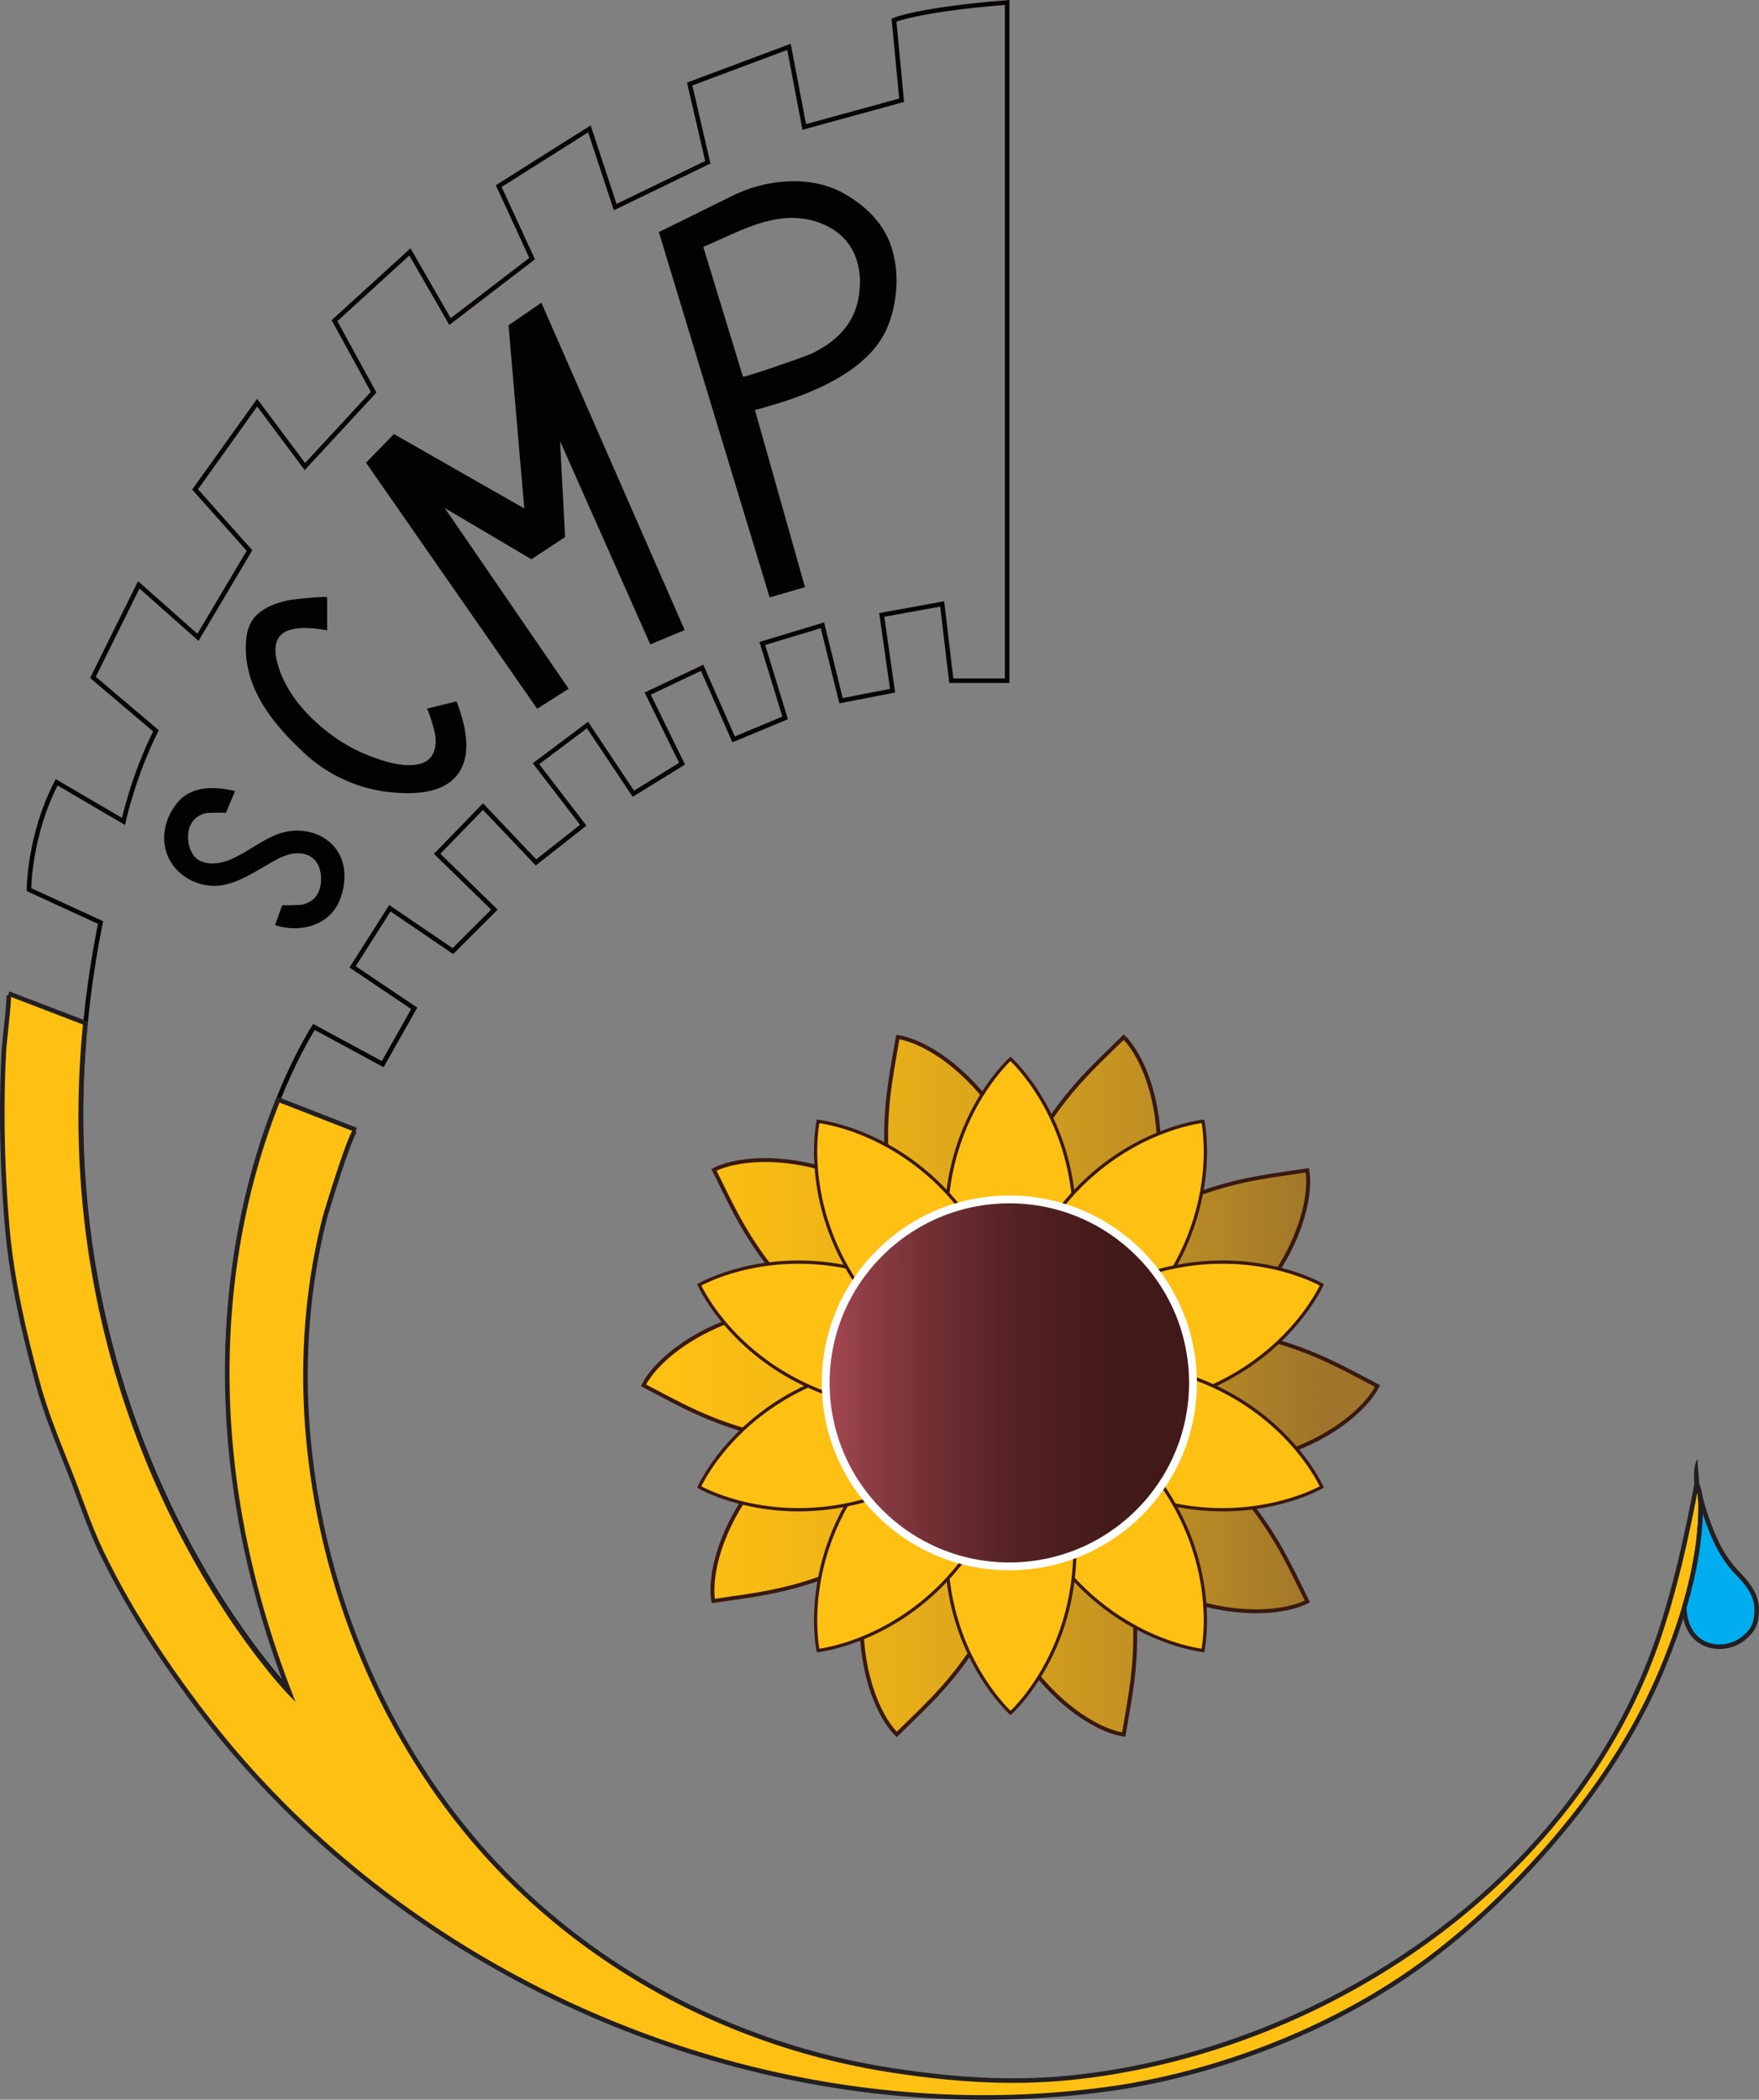 <svg xmlns="http://www.w3.org/2000/svg" xmlns:xlink="http://www.w3.org/1999/xlink" viewBox="0 0 2696.78 3218.44"><rect x="0" y="0" width="2696.78" height="3218.44" fill="#808080" stroke="none"/><defs><style>.cls-1,.cls-7{fill:none;}.cls-1{stroke:#080405;}.cls-1,.cls-3,.cls-4,.cls-5,.cls-7,.cls-8{stroke-miterlimit:10;}.cls-1,.cls-3,.cls-8{stroke-width:7px;}.cls-2{fill:#030202;}.cls-3,.cls-5{fill:#fec013;}.cls-3,.cls-8{stroke:#231f20;}.cls-4,.cls-5{stroke:#39190f;}.cls-4{stroke-width:6px;fill:url(#linear-gradient);}.cls-5{stroke-width:5px;}.cls-6{fill:url(#linear-gradient-2);}.cls-7{stroke:#fff;stroke-width:12px;}.cls-8{fill:#00aeef;}.cls-9{fill:#231f20;}</style><linearGradient id="linear-gradient" x1="986.61" y1="2124.21" x2="2031.52" y2="2124.21" gradientUnits="userSpaceOnUse"><stop offset="0.04" stop-color="#fec013"/><stop offset="0.21" stop-color="#f5b915"/><stop offset="0.47" stop-color="#dea71b"/><stop offset="0.81" stop-color="#b78925"/><stop offset="1" stop-color="#9e752b"/></linearGradient><linearGradient id="linear-gradient-2" x1="1078.54" y1="2119.7" x2="1980.66" y2="2119.7" gradientUnits="userSpaceOnUse"><stop offset="0.13" stop-color="#be5460"/><stop offset="0.15" stop-color="#b7515c"/><stop offset="0.28" stop-color="#8d3d44"/><stop offset="0.41" stop-color="#6c2d31"/><stop offset="0.53" stop-color="#552224"/><stop offset="0.65" stop-color="#471b1c"/><stop offset="0.75" stop-color="#421919"/></linearGradient></defs><g id="Layer_2" data-name="Layer 2"><g id="Layer_1-2" data-name="Layer 1"><path class="cls-1" d="M1544.08,3.79V1043.37h-85.63l-13.94-117.62-92.66,16.78,16.57,116.2-79,15.35-28.5-115.62-92.18,27.85,35,114.09-79,32.9-48.31-109.66L993,1063.11l52.7,107.47L971,1216.64l-70.27-105.28-79,59.22,72.46,94.31-72.46,57-81.24-85.53-70.27,72.37L758,1394.29l-63.68,63.6-96.61-65.79L540.63,1482l94.42,63.6-48.31,85.54-105.39-57S209.81,1984.27,444,2592.52c0,0-436.22-450.34-289.83-1178.49L44.4,1363.58s0-82.61,42.45-164.49l102.47,60s14.64-68.72,49.77-138.9l-96.61-81.88,70.26-141.83,90.76,80.42,79-133.06L299.1,750.21l95.15-133.05,73.19,98,105.4-114-60-109.67L628.46,386.14l61.48,106.74,125.89-96.5L764.6,285.25l139.06-87.73,39.52,119.9,142-68.72-27.81-119.9,152.24-57L1233,194.6l149.31-40.94L1370.62,30.84S1407.21,14.66,1544.08,3.79Z"/><polygon class="cls-2" points="814.75 857.23 866.35 823.24 858.67 676.29 997 987.73 1049.7 965.79 829.99 463.97 779.62 498.64 803.78 779.37 603.97 665.32 561.15 709.19 823.54 1086.42 871.84 1055.72 681.91 778.78 814.75 857.23"/><path class="cls-2" d="M501.5,915.72c0-2.68-52.93,3.17-56.33,3.83-19,3.69-39.45,10.33-53.16,24.73S376.48,978.8,377,997.92c1.05,42.16,21,79.91,47.19,112,13.56,16.59,28.69,31.78,44.41,46.32a227.43,227.43,0,0,0,126.36,57.68c32.63,3.79,77.56,4.14,102.08-21.63,29.73-31.23,16.37-81.92,2.85-117.2l-46.11,11.33c3.16-.78,12.5,34.95,13,37.72,3.59,20.41-.84,41.32-23.51,46.81-24.55,5.94-53.83-3.55-76.78-12.37a247.55,247.55,0,0,1-58-31.92c-37.34-27.53-71.69-65.61-83.6-111.84-5.91-22.93-3.19-44.52,23.34-50.3,17.32-3.78,36.12-1.27,53.36,1.64Z"/><path class="cls-2" d="M346.33,1246.16c.32-.78-28.22-.37-30.41.15-19.16,4.51-28.48,19.57-27.57,38.88.59,12.59,5.19,26,15.8,32.79,13,8.38,32.79,6,46.57.56,28.82-11.29,53.42-34.57,83.51-42.56,41-10.87,85.78,10.37,92.82,53.88,2.62,16.17.17,32.93-5.58,48.28-15,40.16-61.13,52.86-99.75,39.82l11-30.7c-.35,1,28.85-.08,31-.6,22.55-5.52,30.57-24.4,28.1-46.53-1-9.08-4.69-18.14-11.56-24.16-6.51-5.7-15.39-8.22-24-8.12-11.06.12-21.69,4.12-31.36,9.21-28.34,14.93-59.41,38.79-92.41,40.63-28.6,1.6-58.12-13.58-72-38.84-16.5-29.95-8.62-65.41,12.92-90.21s57.54-23.21,86.95-16.11Z"/><path class="cls-2" d="M1365.3,374.73c-12.57-35.12-40.88-61.3-73-79-50.59-27.85-118.5-20.78-168.69,4l-113.46,56,169.81,560L1234.14,900l-76.85-272c.39,1.38,46.1-12.95,48.73-13.84C1265.39,594,1338.74,560,1362.35,497.12,1376.72,458.82,1379.19,413.53,1365.3,374.73Zm-50.36,88c-8.57,37.8-36.61,63.06-70.54,79.25-8.31,4-104.67,37.68-105.41,35.27,0-.12-60.75-198.85-60.75-198.85,48-20,98.62-50.61,152.52-43.28,29.4,4,58,18.23,73.84,44.12C1319.72,404,1321.23,435,1314.94,462.71Z"/><path class="cls-3" d="M130.88,1568.07C67.85,2206,443.62,2593.93,443.62,2593.93c-162.28-421.46-81.75-747.8-17-908.49L546.09,1732c-6.7-2.61-46,126.43-47.82,133.6-30,117-36.64,239.59-23.47,359.45,17.75,161.42,70.74,320.95,154.63,460.08,38.48,63.81,83.56,123.76,135.08,177.66,93,97.32,205.59,175.68,328.67,230.26a1083.06,1083.06,0,0,0,274.4,80.34c92,14.11,181.27,20.79,274.21,11.29,383.31-39.21,769.47-295.26,899.13-669.43,20.71-59.75,35.87-121.41,48.85-183.24q6.12-29.07,11.52-58.28c-.34,1.83,2.83,7.83,3.32,9.78,3,12,2.92,25.06,2.55,37.33-2.5,81.56-28.87,166.13-60.37,240.94-30.22,71.78-70.76,138.95-117.53,201.14a1269.69,1269.69,0,0,1-106.53,123.53A1151,1151,0,0,1,2191,3002.68c-129.35,97.19-292.72,164.13-451.62,193q-15,2.73-30.18,4.93c-522.34,75.73-1072.28-153-1393.33-568.13-60.51-78.23-115.4-161.27-158.78-250.28-19.88-40.81-33.75-84.22-50.44-126.36C89,2211.31,70.57,2167,58,2120.71c-21.73-79.81-40.2-159.94-47.17-242.51Q3,1785.79,3.54,1692.93q.29-42.18,2.53-84.31c.43-7.81,9.37-84.88,7.19-85.71Z"/><path class="cls-4" d="M2072.32,2103.64c-12.19-6.29-23.88-12.19-35.41-17.53a551.57,551.57,0,0,0-67.86-26.5,490.83,490.83,0,0,0-67.23-16q-13.5-2.22-27-3.66,15.24-12.24,29.46-26.07c8.91-8.64,17.47-17.85,25.67-27.52a374.82,374.82,0,0,0,23.41-30.68c3.67-5.39,7.25-11,10.7-16.61,1.7-2.88,3.41-5.74,5.06-8.67s3.27-5.91,4.86-8.89a317.83,317.83,0,0,0,17-38c2.45-6.7,4.72-13.57,6.68-20.66l1.45-5.33c.47-1.77.88-3.59,1.31-5.42.86-3.64,1.6-7.29,2.28-11,.36-1.86.63-3.77.93-5.64l.43-2.83.34-2.89c.22-1.94.46-3.82.62-5.77s.3-3.91.4-5.87l.12-3c0-1,.08-1.95.07-3,0-2,0-4-.09-6a95.84,95.84,0,0,0-1.2-12.23l-44.16,6.47c-13.55,2.07-26.49,4.16-39,6.61a552.48,552.48,0,0,0-70.49,18.43,490.58,490.58,0,0,0-63.77,26.58q-12.23,6.13-24,12.93,5.13-18.86,8.49-38.4c2.12-12.22,3.62-24.69,4.56-37.33a373.37,373.37,0,0,0,.87-38.56c-.2-6.52-.58-13.12-1.12-19.73-.32-3.33-.62-6.65-1-10s-.84-6.7-1.3-10.05a315.12,315.12,0,0,0-8.64-40.78c-2-6.86-4.15-13.74-6.75-20.63l-2-5.16c-.65-1.71-1.39-3.43-2.13-5.16-1.44-3.45-3-6.83-4.65-10.27-.8-1.71-1.71-3.42-2.57-5.11l-1.32-2.53-1.42-2.55c-1-1.69-1.88-3.36-2.9-5s-2.06-3.34-3.13-5l-1.64-2.45c-.56-.82-1.08-1.62-1.69-2.44-1.2-1.63-2.36-3.23-3.62-4.81a93.06,93.06,0,0,0-8.16-9.19l-31.91,31.16c-9.75,9.64-19,18.93-27.62,28.24a551.26,551.26,0,0,0-46.17,56.31,488.85,488.85,0,0,0-35.93,59q-6,11.57-11.31,23.39-6.73-17.64-15.17-34.84c-5.44-11.15-11.54-22.14-18.19-32.93a375.48,375.48,0,0,0-21.9-31.77c-4-5.16-8.17-10.29-12.48-15.33-2.21-2.51-4.39-5-6.66-7.5s-4.61-4.94-7-7.38a316.32,316.32,0,0,0-30.91-28c-5.6-4.41-11.43-8.71-17.57-12.77l-4.62-3c-1.53-1-3.14-2-4.75-2.93-3.2-2-6.43-3.8-9.79-5.61-1.66-.92-3.4-1.77-5.08-2.64l-2.56-1.28-2.64-1.23c-1.77-.81-3.49-1.63-5.3-2.38s-3.62-1.5-5.46-2.21l-2.77-1c-.93-.34-1.82-.68-2.8-1-1.92-.62-3.8-1.24-5.75-1.78a95.26,95.26,0,0,0-12-2.68l-7.6,43.93c-2.25,13.52-4.28,26.45-5.83,39a550.19,550.19,0,0,0-4.41,72.64,488.38,488.38,0,0,0,5.44,68.81q2,13.52,4.81,26.84-16.34-10.73-33.89-20c-11-5.82-22.36-11.13-34.09-16A376.09,376.09,0,0,0,1264.5,1792c-6.27-1.84-12.66-3.53-19.12-5.08-3.26-.73-6.51-1.48-9.8-2.15s-6.64-1.29-10-1.89a316.73,316.73,0,0,0-41.49-4.5c-7.13-.28-14.37-.33-21.73,0l-5.52.26c-1.83.09-3.7.26-5.57.42-3.73.3-7.43.71-11.22,1.22-1.88.23-3.79.56-5.66.85l-2.82.46-2.86.56c-1.91.39-3.79.73-5.69,1.19s-3.82.91-5.72,1.42l-2.85.79c-1,.27-1.87.52-2.84.85-1.92.62-3.81,1.23-5.7,1.93a93.93,93.93,0,0,0-11.29,4.89l19.72,40c6.14,12.25,12.1,23.91,18.27,35a552,552,0,0,0,39.2,61.35,489.47,489.47,0,0,0,44.9,52.45q9.6,9.75,19.7,18.89-19.53.91-39.19,3.72c-12.29,1.74-24.64,4.14-37,7.13a375.15,375.15,0,0,0-37,11c-6.14,2.19-12.32,4.59-18.44,7.13-3.08,1.32-6.15,2.62-9.2,4s-6.13,2.85-9.18,4.32a316.6,316.6,0,0,0-36.2,20.73c-5.94,4-11.82,8.17-17.59,12.75l-4.31,3.46c-1.43,1.15-2.83,2.38-4.26,3.61-2.84,2.43-5.59,4.94-8.36,7.57-1.38,1.29-2.73,2.68-4.07,4l-2,2-2,2.13c-1.31,1.44-2.63,2.81-3.9,4.3s-2.55,3-3.79,4.51l-1.83,2.31c-.61.78-1.22,1.52-1.81,2.36-1.18,1.63-2.35,3.23-3.47,4.91a94,94,0,0,0-6.25,10.58l39.49,20.77c12.18,6.3,23.86,12.22,35.39,17.58a551.41,551.41,0,0,0,67.82,26.6,490.55,490.55,0,0,0,67.2,16.06q13.5,2.23,27,3.7-15.25,12.23-29.5,26c-8.93,8.62-17.5,17.82-25.72,27.48a370.51,370.51,0,0,0-23.44,30.64c-3.69,5.39-7.27,11-10.73,16.6-1.71,2.88-3.43,5.73-5.07,8.66s-3.28,5.91-4.88,8.88a316.13,316.13,0,0,0-17.08,38c-2.47,6.69-4.75,13.56-6.72,20.64l-1.45,5.33c-.48,1.77-.89,3.6-1.32,5.42-.87,3.65-1.62,7.29-2.3,11-.36,1.86-.63,3.77-.94,5.64l-.43,2.83-.35,2.89c-.22,1.93-.47,3.82-.62,5.76s-.31,3.91-.41,5.88l-.12,3c0,1-.09,1.94-.08,3,0,2,0,4,.08,6a95.93,95.93,0,0,0,1.18,12.23l44.17-6.4c13.56-2.05,26.5-4.13,39-6.56a553.44,553.44,0,0,0,70.52-18.32,490,490,0,0,0,63.8-26.49q12.24-6.12,24.06-12.89-5.15,18.84-8.54,38.38c-2.14,12.22-3.66,24.69-4.62,37.33a373.19,373.19,0,0,0-.92,38.56c.19,6.52.56,13.12,1.09,19.72.31,3.34.61,6.65,1,10s.83,6.7,1.29,10a316.68,316.68,0,0,0,8.57,40.8c2,6.86,4.14,13.75,6.72,20.64l2,5.16c.65,1.71,1.39,3.43,2.12,5.16,1.44,3.46,3,6.84,4.63,10.28.81,1.71,1.72,3.42,2.57,5.11l1.31,2.54,1.42,2.55c1,1.69,1.87,3.36,2.89,5s2.06,3.34,3.13,5l1.64,2.46c.55.81,1.07,1.62,1.68,2.44,1.19,1.63,2.35,3.23,3.61,4.82a96.73,96.73,0,0,0,8.15,9.2l32-31.12c9.76-9.63,19-18.9,27.66-28.2a550.6,550.6,0,0,0,46.25-56.24,488.29,488.29,0,0,0,36-58.9q6.3-12.14,11.87-24.55,6.93,18.26,15.69,36.06c5.46,11.14,11.57,22.12,18.23,32.9a374,374,0,0,0,22,31.73c4,5.17,8.19,10.28,12.5,15.32,2.22,2.51,4.41,5,6.68,7.49s4.62,4.93,7,7.37a316.32,316.32,0,0,0,30.95,28c5.61,4.41,11.44,8.69,17.58,12.75l4.63,3c1.54,1,3.15,2,4.76,2.93,3.2,1.95,6.43,3.78,9.8,5.59,1.65.91,3.39,1.76,5.08,2.63l2.56,1.28,2.64,1.23c1.78.8,3.5,1.62,5.3,2.37s3.63,1.49,5.47,2.19l2.77,1c.93.34,1.83.68,2.8,1,1.92.62,3.81,1.23,5.76,1.78a95.24,95.24,0,0,0,12,2.65l7.53-43.94c2.23-13.52,4.25-26.45,5.78-39.06a551.36,551.36,0,0,0,4.3-72.65,488.05,488.05,0,0,0-5.54-68.79q-2.05-13.51-4.86-26.84,16.36,10.71,33.92,19.95,16.47,8.72,34.13,15.91a372.5,372.5,0,0,0,36.43,12.77c6.27,1.83,12.67,3.51,19.12,5,3.27.73,6.52,1.47,9.82,2.13s6.64,1.28,10,1.88a317.14,317.14,0,0,0,41.5,4.44c7.13.27,14.37.31,21.73,0l5.52-.27c1.83-.1,3.69-.27,5.57-.43,3.73-.3,7.43-.72,11.22-1.23,1.87-.24,3.78-.57,5.66-.86l2.82-.47,2.86-.56c1.91-.39,3.78-.74,5.68-1.2s3.82-.91,5.72-1.43l2.85-.8c.94-.27,1.87-.51,2.84-.84,1.92-.63,3.8-1.24,5.7-1.94a95.46,95.46,0,0,0,11.27-4.91l-19.77-40c-6.16-12.23-12.14-23.88-18.32-35a553,553,0,0,0-39.29-61.3,492.52,492.52,0,0,0-45-52.39q-9.62-9.72-19.73-18.85,19.53-.95,39.18-3.78c12.29-1.76,24.64-4.18,37-7.18a374.48,374.48,0,0,0,37-11.07c6.15-2.2,12.32-4.6,18.44-7.15,3.08-1.33,6.14-2.64,9.19-4s6.13-2.86,9.17-4.33A316.11,316.11,0,0,0,2048.3,2189c5.93-4,11.8-8.19,17.56-12.77l4.31-3.47c1.42-1.15,2.83-2.38,4.25-3.61,2.84-2.44,5.59-5,8.35-7.59,1.38-1.29,2.73-2.68,4.07-4l2-2,2-2.14c1.32-1.44,2.62-2.82,3.89-4.3s2.55-3,3.79-4.52l1.83-2.32c.61-.77,1.21-1.52,1.8-2.35,1.18-1.64,2.35-3.24,3.47-4.92a95.61,95.61,0,0,0,6.23-10.59Z"/><path class="cls-5" d="M1549.22,1623.07l1.06,1,1,1,2,2c1.29,1.3,2.56,2.61,3.77,3.91,2.46,2.61,4.76,5.22,7,7.84,4.5,5.22,8.62,10.44,12.57,15.66a349.73,349.73,0,0,1,20.82,31.33,359.52,359.52,0,0,1,29.12,62.66,369.56,369.56,0,0,1,16,62.66,388.19,388.19,0,0,1,5.14,62.65,382.44,382.44,0,0,1-5,62.66q-2.52,15.66-6.5,31.33c-2.62,10.44-5.81,20.89-9.45,31.33a356.55,356.55,0,0,1-29.17,62.66,348.41,348.41,0,0,1-20.92,31.33c-4,5.22-8.1,10.44-12.62,15.66-2.27,2.61-4.59,5.22-7.07,7.83-1.21,1.31-2.49,2.61-3.78,3.92l-2,2-1,1-1.07,1-1.06-1-1-1-2-2c-1.29-1.31-2.57-2.61-3.78-3.92-2.48-2.61-4.8-5.22-7.07-7.83-4.52-5.22-8.67-10.44-12.62-15.66a348.41,348.41,0,0,1-20.92-31.33,356.55,356.55,0,0,1-29.17-62.66c-3.64-10.44-6.83-20.89-9.45-31.33s-4.82-20.89-6.5-31.33a382.44,382.44,0,0,1-5-62.66,388.19,388.19,0,0,1,5.14-62.65,369.56,369.56,0,0,1,16.05-62.66,358.79,358.79,0,0,1,29.12-62.66,349.73,349.73,0,0,1,20.82-31.33c4-5.22,8.07-10.44,12.56-15.66,2.27-2.62,4.57-5.23,7-7.84,1.21-1.3,2.48-2.61,3.77-3.91l2-2,1-1Z"/><path class="cls-5" d="M1844.2,1718.8l.27,1.41.24,1.38.46,2.76c.27,1.81.53,3.61.74,5.38.45,3.55.78,7,1.07,10.46.56,6.86.83,13.51,1,20a349.55,349.55,0,0,1-1.59,37.57A359.06,359.06,0,0,1,1833,1865.6a370.29,370.29,0,0,1-23.89,60.11,388,388,0,0,1-32.71,53.71,383.07,383.07,0,0,1-40.88,47.79q-11.25,11.19-23.69,21.53t-26.09,19.79a356.82,356.82,0,0,1-60.47,33.57,347.86,347.86,0,0,1-35.35,13.06c-6.28,1.9-12.71,3.69-19.43,5.27-3.38.77-6.79,1.52-10.33,2.18-1.75.34-3.55.65-5.37.95l-2.77.4-1.39.21-1.44.16-.28-1.41-.23-1.38-.48-2.76c-.27-1.82-.54-3.62-.75-5.4-.47-3.56-.81-7-1.11-10.48-.58-6.88-.87-13.54-1-20.09a345.64,345.64,0,0,1,1.52-37.62,356,356,0,0,1,13.27-67.82c3.2-10.59,6.77-20.9,10.79-30.89s8.39-19.73,13.17-29.17a383.66,383.66,0,0,1,32.87-53.59,389,389,0,0,1,41-47.68,370.74,370.74,0,0,1,49.86-41.26,359.45,359.45,0,0,1,60.43-33.6,353.19,353.19,0,0,1,35.28-13.12c6.27-1.91,12.68-3.71,19.38-5.3,3.37-.78,6.77-1.54,10.3-2.21,1.75-.34,3.54-.65,5.35-1l2.76-.42,1.39-.2Z"/><path class="cls-5" d="M2026.5,1969.44l-.61,1.3-.62,1.25-1.25,2.5c-.84,1.62-1.69,3.23-2.56,4.79-1.73,3.14-3.5,6.14-5.29,9.09-3.58,5.88-7.28,11.42-11,16.78a349.8,349.8,0,0,1-23.4,29.46,358.54,358.54,0,0,1-50.66,47,370.84,370.84,0,0,1-54.7,34.62,389,389,0,0,1-58.07,24.24,383,383,0,0,1-61.19,14.66q-15.69,2.45-31.84,3.51c-10.75.73-21.68.94-32.75.7a357.42,357.42,0,0,1-68.67-8.35,344.24,344.24,0,0,1-36.29-10.19c-6.2-2.14-12.45-4.47-18.82-7.15-3.19-1.35-6.39-2.75-9.64-4.29-1.62-.75-3.26-1.56-4.9-2.39l-2.48-1.3-1.25-.65-1.26-.71.61-1.31.62-1.25,1.24-2.51c.85-1.63,1.7-3.25,2.56-4.81,1.72-3.16,3.49-6.17,5.28-9.14,3.57-5.9,7.26-11.45,11-16.83a347.64,347.64,0,0,1,23.37-29.55,357.15,357.15,0,0,1,50.64-47.07c8.82-6.69,17.78-12.94,26.91-18.66s18.4-11,27.82-15.86a383.16,383.16,0,0,1,58.13-24.06,389.34,389.34,0,0,1,61.25-14.48,370.45,370.45,0,0,1,64.62-4.11,360.1,360.1,0,0,1,68.66,8.29,350.24,350.24,0,0,1,36.26,10.11c6.19,2.13,12.44,4.44,18.8,7.09,3.18,1.34,6.38,2.72,9.63,4.26,1.62.74,3.25,1.55,4.89,2.36l2.48,1.29,1.24.65Z"/><path class="cls-5" d="M2026.5,2279.23l-1.26.7-1.24.65-2.48,1.29c-1.64.81-3.28,1.62-4.89,2.36-3.25,1.54-6.45,2.92-9.63,4.26-6.36,2.65-12.61,5-18.8,7.09a350.24,350.24,0,0,1-36.26,10.11,360.1,360.1,0,0,1-68.66,8.29,370.45,370.45,0,0,1-64.62-4.11,389.34,389.34,0,0,1-61.25-14.48,383.16,383.16,0,0,1-58.13-24.06q-14.13-7.23-27.82-15.86c-9.13-5.72-18.09-12-26.91-18.66a357.15,357.15,0,0,1-50.64-47.07,347.64,347.64,0,0,1-23.37-29.55c-3.75-5.38-7.44-10.93-11-16.83-1.79-3-3.56-6-5.28-9.14-.86-1.56-1.71-3.18-2.56-4.81l-1.24-2.51-.62-1.26-.61-1.31,1.26-.7,1.25-.65,2.48-1.3c1.64-.83,3.28-1.64,4.9-2.39,3.25-1.54,6.45-2.94,9.64-4.3,6.37-2.67,12.62-5,18.82-7.14a344.24,344.24,0,0,1,36.29-10.19,357.42,357.42,0,0,1,68.67-8.35c11.07-.24,22,0,32.75.7s21.38,1.87,31.84,3.5a383.07,383.07,0,0,1,61.19,14.67,389,389,0,0,1,58.07,24.24,370.84,370.84,0,0,1,54.7,34.62,358.54,358.54,0,0,1,50.66,47,349.8,349.8,0,0,1,23.4,29.46c3.75,5.36,7.45,10.9,11,16.78,1.79,2.95,3.56,5.95,5.29,9.09.86,1.56,1.72,3.17,2.56,4.79l1.25,2.5.62,1.25Z"/><path class="cls-5" d="M1844.2,2529.87l-1.43-.18-1.39-.2-2.76-.42c-1.81-.3-3.61-.61-5.35-1-3.53-.67-6.93-1.43-10.3-2.21-6.7-1.59-13.12-3.39-19.38-5.3a353.19,353.19,0,0,1-35.28-13.12,360.16,360.16,0,0,1-60.43-33.6,370.74,370.74,0,0,1-49.86-41.26,389,389,0,0,1-41-47.68,383.66,383.66,0,0,1-32.87-53.59q-7.17-14.16-13.17-29.17c-4-10-7.59-20.3-10.79-30.89a356,356,0,0,1-13.27-67.82,345.72,345.72,0,0,1-1.52-37.63c.13-6.54.42-13.2,1-20.08.3-3.45.64-6.92,1.11-10.48.21-1.78.48-3.58.75-5.4l.48-2.76.23-1.38.28-1.42,1.44.17,1.39.21,2.77.4c1.82.3,3.62.61,5.37.95,3.54.66,7,1.41,10.33,2.18,6.72,1.58,13.15,3.37,19.43,5.27a347.86,347.86,0,0,1,35.35,13.06,356.82,356.82,0,0,1,60.47,33.57q13.65,9.46,26.09,19.79t23.69,21.53a383.07,383.07,0,0,1,40.88,47.79,388,388,0,0,1,32.71,53.71,370.29,370.29,0,0,1,23.89,60.11,359.06,359.06,0,0,1,13.31,67.79,349.55,349.55,0,0,1,1.59,37.57c-.12,6.54-.39,13.19-1,20.05-.29,3.44-.62,6.91-1.07,10.46-.21,1.77-.47,3.57-.74,5.38l-.46,2.76-.24,1.37Z"/><path class="cls-5" d="M1549.22,2625.6l-1-1-1-1-2-2c-1.29-1.3-2.56-2.61-3.77-3.91-2.46-2.61-4.76-5.23-7-7.84-4.49-5.22-8.61-10.44-12.56-15.66a349.73,349.73,0,0,1-20.82-31.33,358.79,358.79,0,0,1-29.12-62.66,369.56,369.56,0,0,1-16.05-62.66,388.19,388.19,0,0,1-5.14-62.65,382.36,382.36,0,0,1,5-62.66q2.52-15.66,6.5-31.33c2.62-10.44,5.81-20.89,9.45-31.33a356.22,356.22,0,0,1,29.17-62.66,348.41,348.41,0,0,1,20.92-31.33c4-5.22,8.1-10.44,12.62-15.66,2.27-2.61,4.59-5.22,7.07-7.83,1.21-1.31,2.49-2.61,3.78-3.92l2-2,1-1,1.06-1,1.07,1,1,1,2,2c1.29,1.31,2.57,2.61,3.78,3.92,2.48,2.61,4.8,5.22,7.07,7.83,4.52,5.22,8.67,10.44,12.62,15.66a348.41,348.41,0,0,1,20.92,31.33,356.22,356.22,0,0,1,29.17,62.66c3.64,10.44,6.83,20.89,9.45,31.33s4.82,20.89,6.5,31.33a382.36,382.36,0,0,1,5,62.66,388.19,388.19,0,0,1-5.14,62.65,369.56,369.56,0,0,1-16,62.66,359.52,359.52,0,0,1-29.12,62.66,347.74,347.74,0,0,1-20.83,31.33c-3.94,5.22-8.07,10.44-12.56,15.66-2.26,2.61-4.56,5.23-7,7.84-1.21,1.3-2.49,2.61-3.77,3.91l-2,2-1,1Z"/><path class="cls-5" d="M1254.25,2529.86l-.27-1.41-.24-1.37-.46-2.76c-.27-1.81-.53-3.61-.74-5.38-.45-3.55-.78-7-1.08-10.46-.56-6.86-.82-13.51-.94-20.05a349.55,349.55,0,0,1,1.59-37.57,359.06,359.06,0,0,1,13.31-67.79,370.29,370.29,0,0,1,23.89-60.11,388,388,0,0,1,32.71-53.71,383.83,383.83,0,0,1,40.87-47.79q11.27-11.19,23.7-21.53c8.27-6.91,17-13.48,26.09-19.79a356.82,356.82,0,0,1,60.47-33.57,347.86,347.86,0,0,1,35.35-13.06c6.28-1.9,12.7-3.69,19.43-5.27,3.38-.77,6.79-1.52,10.33-2.18,1.75-.34,3.55-.65,5.37-.95l2.77-.4,1.39-.21,1.43-.17.29,1.42.23,1.38.47,2.76c.28,1.82.55,3.62.76,5.4.47,3.56.81,7,1.11,10.48.58,6.88.87,13.54,1,20.08a345.72,345.72,0,0,1-1.52,37.63,356,356,0,0,1-13.27,67.82c-3.2,10.59-6.77,20.9-10.79,30.89s-8.39,19.73-13.17,29.17a383.66,383.66,0,0,1-32.87,53.59,389,389,0,0,1-41,47.68,370.74,370.74,0,0,1-49.86,41.26,360.16,360.16,0,0,1-60.43,33.6,354.12,354.12,0,0,1-35.28,13.12c-6.27,1.91-12.68,3.71-19.38,5.29-3.37.79-6.77,1.55-10.3,2.21-1.75.35-3.54.66-5.35,1l-2.76.42-1.39.2Z"/><path class="cls-5" d="M1072,2279.23l.61-1.3.62-1.25,1.25-2.5c.84-1.62,1.69-3.24,2.56-4.79,1.73-3.14,3.5-6.14,5.29-9.1,3.58-5.87,7.28-11.41,11-16.77a349.8,349.8,0,0,1,23.4-29.46,359.22,359.22,0,0,1,50.66-47,370.77,370.77,0,0,1,54.7-34.61,389,389,0,0,1,58.07-24.24,383.07,383.07,0,0,1,61.19-14.67q15.69-2.45,31.84-3.5c10.75-.73,21.68-.94,32.75-.7a357.42,357.42,0,0,1,68.67,8.35,344.91,344.91,0,0,1,36.29,10.19c6.2,2.14,12.45,4.47,18.82,7.14,3.19,1.36,6.39,2.75,9.64,4.3,1.62.75,3.26,1.56,4.9,2.39l2.48,1.3,1.24.65,1.26.7-.6,1.31-.62,1.26-1.25,2.51c-.84,1.63-1.69,3.25-2.55,4.81-1.73,3.16-3.49,6.17-5.28,9.14-3.57,5.9-7.26,11.45-11,16.83a349.65,349.65,0,0,1-23.37,29.55,357.69,357.69,0,0,1-50.64,47.07c-8.82,6.69-17.78,12.94-26.91,18.66s-18.4,11-27.82,15.86a383.16,383.16,0,0,1-58.13,24.06,389.86,389.86,0,0,1-61.25,14.48,370.45,370.45,0,0,1-64.62,4.11,359.33,359.33,0,0,1-68.66-8.3,347.66,347.66,0,0,1-36.26-10.1c-6.19-2.13-12.44-4.44-18.8-7.09-3.18-1.34-6.38-2.73-9.63-4.26-1.62-.74-3.25-1.55-4.89-2.36l-2.48-1.29-1.24-.65Z"/><path class="cls-5" d="M1072,1969.43l1.26-.69,1.24-.65,2.48-1.29c1.64-.82,3.27-1.62,4.89-2.37,3.25-1.53,6.45-2.91,9.63-4.25,6.36-2.65,12.61-5,18.8-7.09a350.24,350.24,0,0,1,36.26-10.11,360.1,360.1,0,0,1,68.66-8.29,370.45,370.45,0,0,1,64.62,4.11,388.23,388.23,0,0,1,61.25,14.48,383.16,383.16,0,0,1,58.13,24.06q14.13,7.23,27.82,15.86c9.13,5.72,18.09,12,26.91,18.66a357.15,357.15,0,0,1,50.64,47.07,349.65,349.65,0,0,1,23.37,29.55c3.75,5.38,7.44,10.93,11,16.83,1.79,3,3.55,6,5.28,9.14.86,1.56,1.71,3.18,2.55,4.81l1.25,2.51.62,1.25.6,1.31-1.26.71-1.24.65-2.48,1.3c-1.64.83-3.28,1.64-4.9,2.39-3.25,1.54-6.45,2.94-9.64,4.29-6.37,2.68-12.62,5-18.82,7.15a347.34,347.34,0,0,1-36.29,10.19,357.42,357.42,0,0,1-68.67,8.35c-11.07.24-22,0-32.75-.7s-21.38-1.88-31.84-3.51a384.13,384.13,0,0,1-61.19-14.66,389,389,0,0,1-58.07-24.24,370.84,370.84,0,0,1-54.7-34.62,358.54,358.54,0,0,1-50.66-47,351.42,351.42,0,0,1-23.4-29.46c-3.75-5.36-7.45-10.9-11-16.78-1.79-2.95-3.56-5.95-5.29-9.09-.87-1.56-1.72-3.17-2.56-4.79l-1.25-2.5-.62-1.25Z"/><path class="cls-5" d="M1254.25,1718.8l1.43.18,1.39.2,2.76.42c1.81.3,3.6.61,5.35,1,3.53.67,6.93,1.43,10.3,2.21,6.7,1.59,13.12,3.39,19.38,5.3a353.19,353.19,0,0,1,35.28,13.12,359.45,359.45,0,0,1,60.43,33.6,370.74,370.74,0,0,1,49.86,41.26,389,389,0,0,1,41,47.68,383.66,383.66,0,0,1,32.87,53.59q7.17,14.16,13.17,29.17c4,10,7.59,20.3,10.79,30.89a356,356,0,0,1,13.27,67.82,345.64,345.64,0,0,1,1.52,37.62c-.13,6.55-.42,13.21-1,20.09-.3,3.45-.64,6.92-1.11,10.48-.21,1.78-.48,3.58-.76,5.4l-.47,2.76-.23,1.38-.29,1.41-1.43-.16-1.39-.21-2.77-.4c-1.82-.3-3.62-.61-5.37-.95-3.54-.66-7-1.41-10.33-2.18-6.73-1.58-13.15-3.37-19.43-5.27a347.86,347.86,0,0,1-35.35-13.06,356.82,356.82,0,0,1-60.47-33.57q-13.65-9.47-26.09-19.79t-23.69-21.53a383.07,383.07,0,0,1-40.88-47.79,388,388,0,0,1-32.71-53.71,370.29,370.29,0,0,1-23.89-60.11,359.06,359.06,0,0,1-13.31-67.79,349.55,349.55,0,0,1-1.59-37.57c.12-6.54.39-13.19,1-20,.29-3.44.62-6.91,1.07-10.46.21-1.77.47-3.57.74-5.38l.46-2.76.24-1.38Z"/><ellipse class="cls-6" cx="1547.45" cy="2119.7" rx="281.54" ry="281.22"/><ellipse class="cls-7" cx="1547.45" cy="2119.7" rx="281.54" ry="281.22"/><path class="cls-8" d="M2583.31,2460.09c13.34-45.84,22.43-93,23.85-139.26.29-9.5.42-19.48-.95-29.07a359.88,359.88,0,0,0,13.55,44.26c10,27.19,22.88,53.28,43.15,74.33,8.78,9.12,17.4,18.6,23.4,29.83,7.47,14,8.53,29.33,5.09,44.71-2.35,10.45-8.35,17.47-16.13,24.47-21.25,19.1-57.14,20.57-77.29-1.24-10.84-11.74-15-28-16-43.53Z"/><path class="cls-9" d="M2604.59,2353.42a120.66,120.66,0,0,1-.47-29.35c.63-4.83,1.9-9.69,2.09-14.55.43-7.3-1.31-14.5-3.45-21.38l-1-3.38c-1.09-3.65-2.77-6.42-3.81-10.46a33.9,33.9,0,0,1-.77-7.92c0-9.89.12-20.49,4.84-29.47l.68.19a118.21,118.21,0,0,0,.65,14.48c.46,4.76,1,9.68,1.29,14.45.18,2.23.07,4.52.47,6.69.53,3.13,2.1,7.09,2.68,10.56,1.6,8.65.12,17.58.72,26.23.22,4.92,1.22,9.85,1.49,14.79a75.06,75.06,0,0,1-1,14.74,70.16,70.16,0,0,1-3.65,14.46l-.7-.08Z"/></g></g></svg>